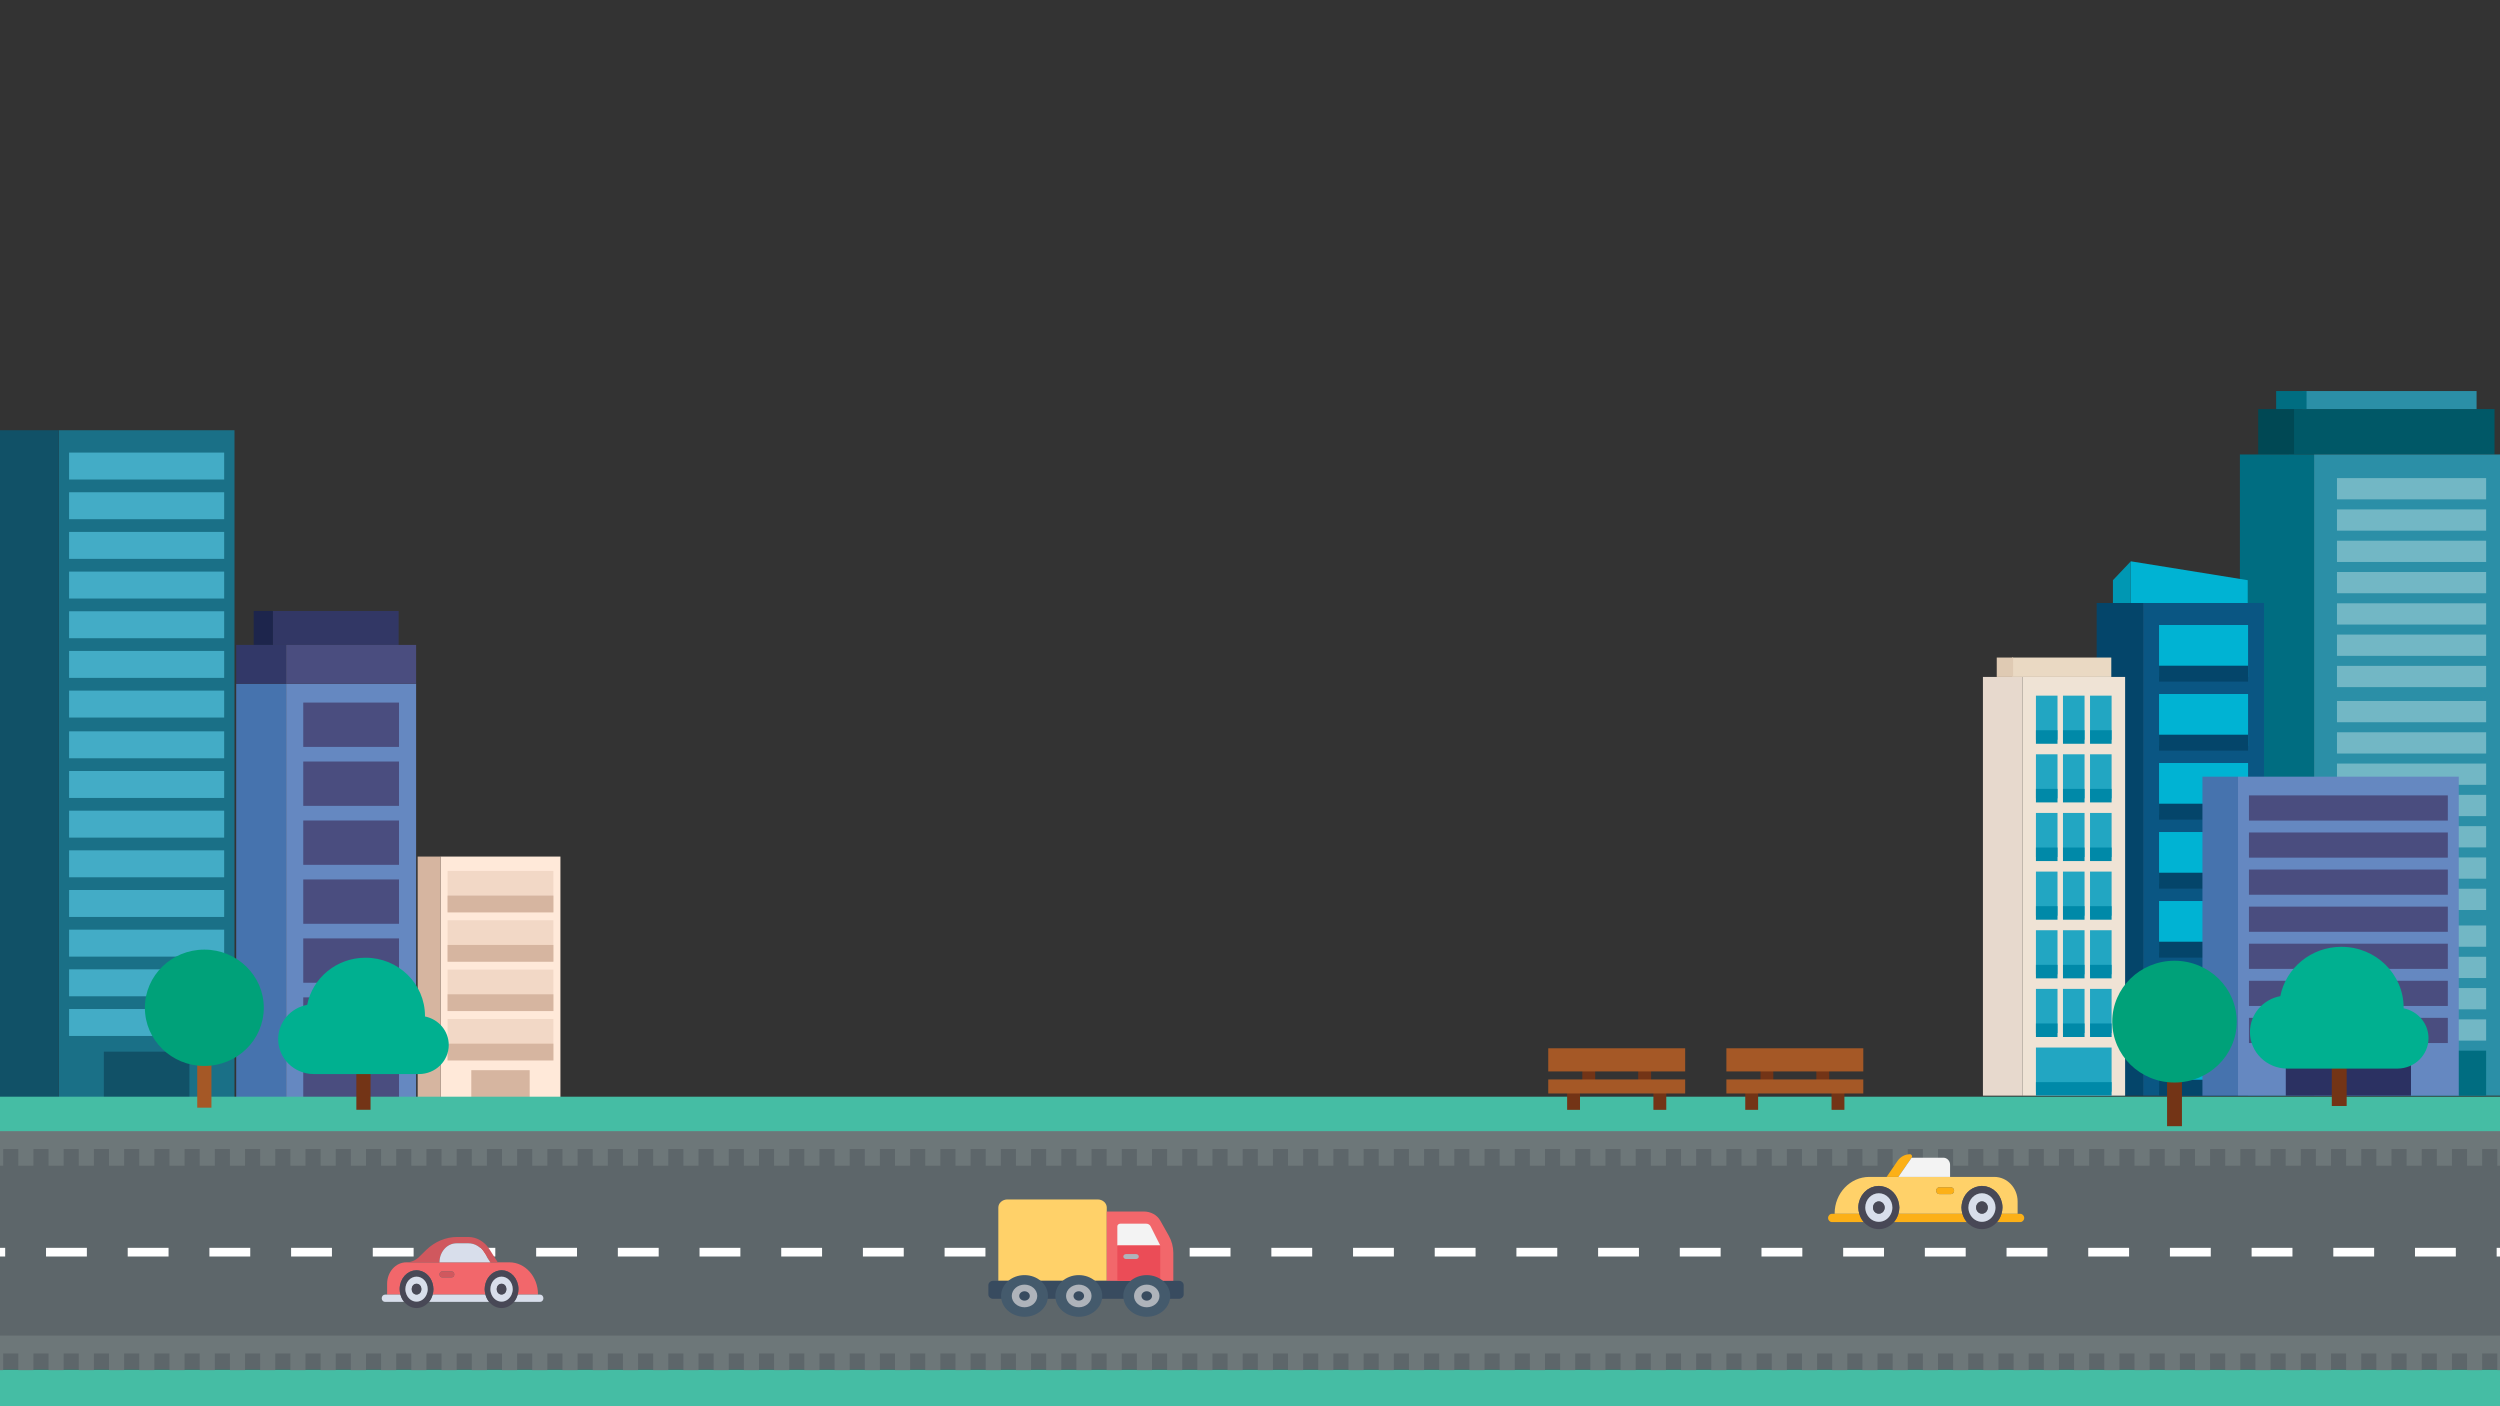 <?xml version="1.0" encoding="utf-8"?>
<!-- Generator: Adobe Illustrator 16.0.0, SVG Export Plug-In . SVG Version: 6.00 Build 0)  -->
<!DOCTYPE svg PUBLIC "-//W3C//DTD SVG 1.1//EN" "http://www.w3.org/Graphics/SVG/1.1/DTD/svg11.dtd">
<svg version="1.1" xmlns="http://www.w3.org/2000/svg" xmlns:xlink="http://www.w3.org/1999/xlink" x="0px" y="0px" width="1152px"
	 height="648px" viewBox="0 0 1152 648" enable-background="new 0 0 1152 648" xml:space="preserve">
<rect x="0" y="0" width="1152" height="648" fill="#333333" stroke="none"/>
<g id="Layer_2">
</g>
<g id="Layer_1">
	<g>
		<defs>
			<rect id="SVGID_1_" y="144.1" width="1152" height="505.976"/>
		</defs>
		<clipPath id="SVGID_2_">
			<use xlink:href="#SVGID_1_"  overflow="visible"/>
		</clipPath>
		<g clip-path="url(#SVGID_2_)">
			<defs>
				<rect id="SVGID_3_" x="-2.942" y="41" width="1154.942" height="609.076"/>
			</defs>
			<clipPath id="SVGID_4_">
				<use xlink:href="#SVGID_3_"  overflow="visible"/>
			</clipPath>
			<g id="city" clip-path="url(#SVGID_4_)">
				<g>
					<rect x="1054.838" y="188.498" fill="#005867" width="94.636" height="20.927"/>
					<rect x="1040.58" y="188.498" fill="#004854" width="16.524" height="20.927"/>
					<rect x="1060.936" y="180.193" fill="#2B8FA7" width="80.275" height="8.304"/>
					<rect x="1048.843" y="180.193" fill="#006D81" width="14.017" height="8.304"/>
					<rect x="1032.152" y="209.425" fill="#006D81" width="34.184" height="295.452"/>
					<rect x="1066.336" y="209.425" fill="#2B8FA7" width="88.903" height="295.452"/>
					<rect x="1076.881" y="220.315" fill="#72B7C5" width="68.73" height="9.794"/>
					<rect x="1076.881" y="234.735" fill="#72B7C5" width="68.73" height="9.794"/>
					<rect x="1076.881" y="249.154" fill="#72B7C5" width="68.73" height="9.795"/>
					<rect x="1076.881" y="263.575" fill="#72B7C5" width="68.73" height="9.793"/>
					<rect x="1076.881" y="277.994" fill="#72B7C5" width="68.73" height="9.794"/>
					<rect x="1076.881" y="292.414" fill="#72B7C5" width="68.73" height="9.795"/>
					<rect x="1076.881" y="306.833" fill="#72B7C5" width="68.73" height="9.795"/>
					<rect x="1076.881" y="323.012" fill="#72B7C5" width="68.73" height="9.793"/>
					<rect x="1076.881" y="337.431" fill="#72B7C5" width="68.73" height="9.795"/>
					<rect x="1076.881" y="351.852" fill="#72B7C5" width="68.73" height="9.794"/>
					<rect x="1076.881" y="366.271" fill="#72B7C5" width="68.73" height="9.795"/>
					<rect x="1076.881" y="380.689" fill="#72B7C5" width="68.73" height="9.797"/>
					<rect x="1076.881" y="395.11" fill="#72B7C5" width="68.73" height="9.795"/>
					<rect x="1076.881" y="409.531" fill="#72B7C5" width="68.73" height="9.794"/>
					<rect x="1076.881" y="426.461" fill="#72B7C5" width="68.73" height="9.798"/>
					<rect x="1076.881" y="440.884" fill="#72B7C5" width="68.73" height="9.793"/>
					<rect x="1076.881" y="455.303" fill="#72B7C5" width="68.73" height="9.795"/>
					<rect x="1076.881" y="469.724" fill="#72B7C5" width="68.73" height="9.792"/>
					<rect x="1076.881" y="484.144" fill="#006D81" width="68.73" height="20.733"/>
				</g>
				<g>
					<rect x="966.15" y="277.856" fill="#04456A" width="21.408" height="227.021"/>
					<rect x="987.559" y="277.856" fill="#0A5683" width="55.676" height="227.021"/>
					<g>
						<rect x="994.883" y="288.002" fill="#00B3D3" width="41.028" height="23.916"/>
						<rect x="994.883" y="306.754" fill="#04456A" width="41.028" height="7.339"/>
					</g>
					<g>
						<g>
							<rect x="994.883" y="478.787" fill="#00B3D3" width="41.028" height="23.917"/>
							<rect x="994.883" y="497.539" fill="#04456A" width="41.028" height="7.338"/>
						</g>
					</g>
					<g>
						<polygon fill="#00B3D3" points="1035.747,267.349 981.888,258.65 981.888,277.856 1035.747,277.856 						"/>
						<polygon fill="#0097B3" points="981.888,258.65 973.64,267.349 973.64,277.856 981.888,277.856 						"/>
					</g>
					<g>
						<rect x="994.883" y="319.8" fill="#00B3D3" width="41.028" height="23.914"/>
						<rect x="994.883" y="338.553" fill="#04456A" width="41.028" height="7.338"/>
					</g>
					<g>
						<rect x="994.883" y="351.597" fill="#00B3D3" width="41.028" height="23.916"/>
						<rect x="994.883" y="370.349" fill="#04456A" width="41.028" height="7.339"/>
					</g>
					<g>
						<rect x="994.883" y="383.394" fill="#00B3D3" width="41.028" height="23.918"/>
						<rect x="994.883" y="402.147" fill="#04456A" width="41.028" height="7.338"/>
					</g>
					<g>
						<rect x="994.883" y="415.191" fill="#00B3D3" width="41.028" height="23.916"/>
						<rect x="994.883" y="433.943" fill="#04456A" width="41.028" height="7.339"/>
					</g>
					<g>
						<rect x="994.883" y="446.989" fill="#00B3D3" width="41.028" height="23.916"/>
						<rect x="994.883" y="465.741" fill="#04456A" width="41.028" height="7.337"/>
					</g>
				</g>
				<g>
					<g>
						<rect x="913.734" y="311.931" fill="#E7D9CD" width="18.196" height="192.946"/>
						<rect x="931.931" y="311.931" fill="#EFE3D5" width="47.322" height="192.946"/>
						<g>
							<g>
								<rect x="938.156" y="320.554" fill="#22A6C2" width="9.942" height="20.325"/>
								<rect x="938.156" y="336.49" fill="#0089A8" width="9.942" height="6.237"/>
							</g>
							<g>
								<rect x="950.618" y="320.554" fill="#22A6C2" width="9.944" height="20.325"/>
								<rect x="950.618" y="336.49" fill="#0089A8" width="9.944" height="6.237"/>
							</g>
							<g>
								<rect x="963.085" y="320.554" fill="#22A6C2" width="9.941" height="20.325"/>
								<rect x="963.085" y="336.49" fill="#0089A8" width="9.941" height="6.237"/>
							</g>
						</g>
						<g>
							<g>
								<rect x="938.156" y="347.578" fill="#22A6C2" width="9.942" height="20.325"/>
								<rect x="938.156" y="363.517" fill="#0089A8" width="9.942" height="6.236"/>
							</g>
							<g>
								<rect x="950.618" y="347.578" fill="#22A6C2" width="9.944" height="20.325"/>
								<rect x="950.618" y="363.517" fill="#0089A8" width="9.944" height="6.236"/>
							</g>
							<g>
								<rect x="963.085" y="347.578" fill="#22A6C2" width="9.941" height="20.325"/>
								<rect x="963.085" y="363.517" fill="#0089A8" width="9.941" height="6.236"/>
							</g>
						</g>
						<g>
							<g>
								<rect x="938.156" y="374.604" fill="#22A6C2" width="9.942" height="20.326"/>
								<rect x="938.156" y="390.541" fill="#0089A8" width="9.942" height="6.235"/>
							</g>
							<g>
								<rect x="950.618" y="374.604" fill="#22A6C2" width="9.944" height="20.326"/>
								<rect x="950.618" y="390.541" fill="#0089A8" width="9.944" height="6.235"/>
							</g>
							<g>
								<rect x="963.085" y="374.604" fill="#22A6C2" width="9.941" height="20.326"/>
								<rect x="963.085" y="390.541" fill="#0089A8" width="9.941" height="6.235"/>
							</g>
						</g>
						<g>
							<g>
								<rect x="938.156" y="401.628" fill="#22A6C2" width="9.942" height="20.328"/>
								<rect x="938.156" y="417.566" fill="#0089A8" width="9.942" height="6.237"/>
							</g>
							<g>
								<rect x="950.618" y="401.628" fill="#22A6C2" width="9.944" height="20.328"/>
								<rect x="950.618" y="417.566" fill="#0089A8" width="9.944" height="6.237"/>
							</g>
							<g>
								<rect x="963.085" y="401.628" fill="#22A6C2" width="9.941" height="20.328"/>
								<rect x="963.085" y="417.566" fill="#0089A8" width="9.941" height="6.237"/>
							</g>
						</g>
						<g>
							<g>
								<rect x="938.156" y="428.653" fill="#22A6C2" width="9.942" height="20.326"/>
								<rect x="938.156" y="444.591" fill="#0089A8" width="9.942" height="6.236"/>
							</g>
							<g>
								<rect x="950.618" y="428.653" fill="#22A6C2" width="9.944" height="20.326"/>
								<rect x="950.618" y="444.591" fill="#0089A8" width="9.944" height="6.236"/>
							</g>
							<g>
								<rect x="963.085" y="428.653" fill="#22A6C2" width="9.941" height="20.326"/>
								<rect x="963.085" y="444.591" fill="#0089A8" width="9.941" height="6.236"/>
							</g>
						</g>
						<g>
							<g>
								<rect x="938.156" y="455.678" fill="#22A6C2" width="9.942" height="20.327"/>
								<rect x="938.156" y="471.615" fill="#0089A8" width="9.942" height="6.237"/>
							</g>
							<g>
								<rect x="950.618" y="455.678" fill="#22A6C2" width="9.944" height="20.327"/>
								<rect x="950.618" y="471.615" fill="#0089A8" width="9.944" height="6.237"/>
							</g>
							<g>
								<rect x="963.085" y="455.678" fill="#22A6C2" width="9.941" height="20.327"/>
								<rect x="963.085" y="471.615" fill="#0089A8" width="9.941" height="6.237"/>
							</g>
						</g>
						<g>
							<g>
								<rect x="938.156" y="482.702" fill="#22A6C2" width="34.87" height="20.328"/>
								<rect x="938.156" y="498.641" fill="#0089A8" width="34.87" height="6.236"/>
							</g>
						</g>
					</g>
					<g>
						<rect x="927.111" y="302.998" fill="#EAD9C3" width="45.773" height="8.933"/>
						<rect x="920.1" y="302.998" fill="#DFCAB3" width="7.539" height="8.933"/>
					</g>
				</g>
				<g>
					<rect x="1031.273" y="357.887" fill="#6588C1" width="101.729" height="146.99"/>
					<rect x="1014.887" y="357.887" fill="#4673AE" width="16.387" height="146.99"/>
					<g>
						<rect x="1036.316" y="366.521" fill="#4A4D7F" width="91.641" height="11.605"/>
						<rect x="1036.316" y="383.606" fill="#4A4D7F" width="91.641" height="11.603"/>
						<rect x="1036.316" y="400.69" fill="#4A4D7F" width="91.641" height="11.604"/>
						<rect x="1036.316" y="417.775" fill="#4A4D7F" width="91.641" height="11.604"/>
						<rect x="1036.316" y="434.858" fill="#4A4D7F" width="91.641" height="11.605"/>
						<rect x="1036.316" y="451.943" fill="#4A4D7F" width="91.641" height="11.604"/>
						<rect x="1036.316" y="469.027" fill="#4A4D7F" width="91.641" height="11.606"/>
					</g>
					<rect x="1053.292" y="486.52" fill="#2B3162" width="57.69" height="18.357"/>
				</g>
			</g>
			<g clip-path="url(#SVGID_4_)">
				<rect x="27.08" y="198.253" fill="#1A7087" width="80.975" height="308.935"/>
				<rect y="198.253" fill="#115167" width="27.08" height="308.935"/>
				<g>
					<rect x="31.836" y="336.999" fill="#43ACC6" width="71.46" height="12.415"/>
					<rect x="31.836" y="355.278" fill="#43ACC6" width="71.46" height="12.416"/>
					<rect x="31.836" y="373.557" fill="#43ACC6" width="71.46" height="12.417"/>
					<rect x="31.836" y="391.835" fill="#43ACC6" width="71.46" height="12.418"/>
					<rect x="31.836" y="410.114" fill="#43ACC6" width="71.46" height="12.416"/>
					<rect x="31.836" y="428.393" fill="#43ACC6" width="71.46" height="12.416"/>
					<rect x="31.836" y="446.671" fill="#43ACC6" width="71.46" height="12.417"/>
					<rect x="31.836" y="464.95" fill="#43ACC6" width="71.46" height="12.417"/>
				</g>
				<g>
					<rect x="31.836" y="208.553" fill="#43ACC6" width="71.46" height="12.417"/>
					<rect x="31.836" y="226.833" fill="#43ACC6" width="71.46" height="12.415"/>
					<rect x="31.836" y="245.111" fill="#43ACC6" width="71.46" height="12.417"/>
					<rect x="31.836" y="263.39" fill="#43ACC6" width="71.46" height="12.417"/>
					<rect x="31.836" y="281.669" fill="#43ACC6" width="71.46" height="12.416"/>
					<rect x="31.836" y="299.948" fill="#43ACC6" width="71.46" height="12.417"/>
					<rect x="31.836" y="318.227" fill="#43ACC6" width="71.46" height="12.417"/>
				</g>
				<rect x="47.844" y="484.607" fill="#115167" width="39.448" height="22.581"/>
			</g>
			<g clip-path="url(#SVGID_4_)">
				<rect x="203.002" y="394.707" fill="#FFE9D9" width="55.242" height="112.481"/>
				<rect x="192.46" y="394.707" fill="#D6B5A0" width="10.542" height="112.481"/>
				<rect x="206.248" y="401.314" fill="#F2D8C6" width="48.751" height="19.096"/>
				<rect x="206.248" y="424.058" fill="#F2D8C6" width="48.751" height="19.094"/>
				<rect x="206.248" y="446.8" fill="#F2D8C6" width="48.751" height="19.094"/>
				<rect x="206.248" y="469.54" fill="#F2D8C6" width="48.751" height="19.097"/>
				<g>
					<rect x="206.248" y="412.686" fill="#D6B5A0" width="48.751" height="7.725"/>
					<rect x="206.248" y="435.429" fill="#D6B5A0" width="48.751" height="7.723"/>
					<rect x="206.248" y="458.17" fill="#D6B5A0" width="48.751" height="7.724"/>
					<rect x="206.248" y="480.913" fill="#D6B5A0" width="48.751" height="7.724"/>
				</g>
				<rect x="217.168" y="493.141" fill="#D6B5A0" width="26.911" height="14.048"/>
			</g>
			<g clip-path="url(#SVGID_4_)">
				<rect x="108.84" y="315.076" fill="#4673AE" width="23.023" height="192.112"/>
				<rect x="131.863" y="315.076" fill="#6588C1" width="59.879" height="192.112"/>
				<g>
					<rect x="116.896" y="281.526" fill="#1D254C" width="8.872" height="15.663"/>
				</g>
				<rect x="139.74" y="323.746" fill="#4A4D7F" width="44.125" height="20.432"/>
				<rect x="139.74" y="486.755" fill="#4A4D7F" width="44.125" height="20.434"/>
				<rect x="125.767" y="281.526" fill="#323765" width="57.921" height="15.663"/>
				<g>
					<rect x="108.84" y="297.188" fill="#323868" width="23.023" height="17.888"/>
				</g>
				<rect x="131.863" y="297.188" fill="#4A4D7F" width="59.879" height="17.888"/>
				<rect x="139.74" y="350.912" fill="#4A4D7F" width="44.125" height="20.436"/>
				<rect x="139.74" y="378.079" fill="#4A4D7F" width="44.125" height="20.435"/>
				<rect x="139.74" y="405.251" fill="#4A4D7F" width="44.125" height="20.435"/>
				<rect x="139.74" y="432.419" fill="#4A4D7F" width="44.125" height="20.434"/>
				<rect x="139.74" y="459.587" fill="#4A4D7F" width="44.125" height="20.435"/>
			</g>
			<g clip-path="url(#SVGID_4_)">
				<defs>
					<rect id="SVGID_5_" x="-2.942" y="414.134" width="1158.734" height="276.752"/>
				</defs>
				<clipPath id="SVGID_6_">
					<use xlink:href="#SVGID_5_"  overflow="visible"/>
				</clipPath>
				<rect x="-1.568" y="505.358" clip-path="url(#SVGID_6_)" fill="#45BDA4" width="1167.076" height="29.428"/>
				<rect x="-1.568" y="631.056" clip-path="url(#SVGID_6_)" fill="#45BDA4" width="1167.076" height="133.356"/>
				<rect x="-1.568" y="525.238" clip-path="url(#SVGID_6_)" fill="#5D666A" width="1167.076" height="105.817"/>
				<g clip-path="url(#SVGID_6_)">
					<g>
						<line fill="none" stroke="#FFFFFF" stroke-width="4" stroke-miterlimit="10" x1="-7.113" y1="577" x2="2.387" y2="577"/>
						
							<line fill="none" stroke="#FFFFFF" stroke-width="4" stroke-miterlimit="10" stroke-dasharray="18.821,18.821" x1="21.208" y1="577" x2="1141.053" y2="577"/>
						<line fill="none" stroke="#FFFFFF" stroke-width="4" stroke-miterlimit="10" x1="1150.463" y1="577" x2="1159.963" y2="577"/>
					</g>
				</g>
				<g id="road" clip-path="url(#SVGID_6_)">
					<g>
						<polygon fill="#6D7779" points="-2,615.439 -2,623.122 -2,623.677 -2,631.362 1.469,631.362 1.469,623.677 8.434,623.677 
							8.434,631.362 15.4,631.362 15.4,623.677 22.366,623.677 22.366,631.362 29.33,631.362 29.33,623.677 36.296,623.677 
							36.296,631.362 43.262,631.362 43.262,623.677 50.227,623.677 50.227,631.362 57.194,631.362 57.194,623.677 64.158,623.677 
							64.158,631.362 71.122,631.362 71.122,623.677 78.088,623.677 78.088,631.362 85.054,631.362 85.054,623.677 92.019,623.677 
							92.019,631.362 98.985,631.362 98.985,623.677 105.95,623.677 105.95,631.362 112.915,631.362 112.915,623.677 
							119.879,623.677 119.879,631.362 126.846,631.362 126.846,623.677 133.812,623.677 133.812,631.362 140.777,631.362 
							140.777,623.677 147.741,623.677 147.741,631.362 154.707,631.362 154.707,623.677 161.671,623.677 161.671,631.362 
							168.638,631.362 168.638,623.677 175.603,623.677 175.603,631.362 182.568,631.362 182.568,623.677 189.532,623.677 
							189.532,631.362 196.499,631.362 196.499,623.677 203.464,623.677 203.464,631.362 210.43,631.362 210.43,623.677 
							217.395,623.677 217.395,631.362 224.361,631.362 224.361,623.677 231.325,623.677 231.325,631.362 238.292,631.362 
							238.292,623.677 245.255,623.677 245.255,631.362 252.222,631.362 252.222,623.677 259.187,623.677 259.187,631.362 
							266.153,631.362 266.153,623.677 273.117,623.677 273.117,631.362 280.083,631.362 280.083,623.677 287.048,623.677 
							287.048,631.362 294.014,631.362 294.014,623.677 300.98,623.677 300.98,631.362 307.945,631.362 307.945,623.677 
							314.909,623.677 314.909,631.362 321.875,631.362 321.875,623.677 328.841,623.677 328.841,631.362 335.806,631.362 
							335.806,623.677 342.772,623.677 342.772,631.362 349.736,631.362 349.736,623.677 356.701,623.677 356.701,631.362 
							363.666,631.362 363.666,623.677 370.633,623.677 370.633,631.362 377.598,631.362 377.598,623.677 384.563,623.677 
							384.563,631.362 391.527,631.362 391.527,623.677 398.494,623.677 398.494,631.362 405.458,631.362 405.458,623.677 
							412.424,623.677 412.424,631.362 419.39,631.362 419.39,623.677 426.356,623.677 426.356,631.362 433.319,631.362 
							433.319,623.677 440.286,623.677 440.286,631.362 447.25,631.362 447.25,623.677 454.217,623.677 454.217,631.362 
							461.181,631.362 461.181,623.677 468.148,623.677 468.148,631.362 475.111,631.362 475.111,623.677 482.078,623.677 
							482.078,631.362 489.043,631.362 489.043,623.677 496.008,623.677 496.008,631.362 502.975,631.362 502.975,623.677 
							509.939,623.677 509.939,631.362 516.904,631.362 516.904,623.677 523.87,623.677 523.87,631.362 530.836,631.362 
							530.836,623.677 537.8,623.677 537.8,631.362 544.766,631.362 544.766,623.677 551.732,623.677 551.732,631.362 
							558.696,631.362 558.696,623.677 565.661,623.677 565.661,631.362 572.627,631.362 572.627,623.677 579.592,623.677 
							579.592,631.362 586.557,631.362 586.557,623.677 593.521,623.677 593.521,631.362 600.489,631.362 600.489,623.677 
							607.454,623.677 607.454,631.362 614.417,631.362 614.417,623.677 621.384,623.677 621.384,631.362 628.351,631.362 
							628.351,623.677 635.315,623.677 635.315,631.362 642.28,631.362 642.28,623.677 649.247,623.677 649.247,631.362 
							656.211,631.362 656.211,623.677 663.176,623.677 663.176,631.362 670.142,631.362 670.142,623.677 677.107,623.677 
							677.107,631.362 684.073,631.362 684.073,623.677 691.038,623.677 691.038,631.362 698.003,631.362 698.003,623.677 
							704.97,623.677 704.97,631.362 711.934,631.362 711.934,623.677 718.898,623.677 718.898,631.362 725.866,631.362 
							725.866,623.677 732.832,623.677 732.832,631.362 739.794,631.362 739.794,623.677 746.759,623.677 746.759,631.362 
							753.728,631.362 753.728,623.677 760.691,623.677 760.691,631.362 767.658,631.362 767.658,623.677 774.624,623.677 
							774.624,631.362 781.587,631.362 781.587,623.677 788.553,623.677 788.553,631.362 795.518,631.362 795.518,623.677 
							802.484,623.677 802.484,631.362 809.45,631.362 809.45,623.677 816.414,623.677 816.414,631.362 823.379,631.362 
							823.379,623.677 830.344,623.677 830.344,631.362 837.312,631.362 837.312,623.677 844.273,623.677 844.273,631.362 
							851.243,631.362 851.243,623.677 858.205,623.677 858.205,631.362 865.172,631.362 865.172,623.677 872.138,623.677 
							872.138,631.362 879.1,631.362 879.1,623.677 886.069,623.677 886.069,631.362 893.034,631.362 893.034,623.677 900,623.677 
							900,631.362 906.963,631.362 906.963,623.677 913.93,623.677 913.93,631.362 920.895,631.362 920.895,623.677 927.86,623.677 
							927.86,631.362 934.826,631.362 934.826,623.677 941.79,623.677 941.79,631.362 948.752,631.362 948.752,623.677 
							955.722,623.677 955.722,631.362 962.684,631.362 962.684,623.677 969.653,623.677 969.653,631.362 976.618,631.362 
							976.618,623.677 983.582,623.677 983.582,631.362 990.549,631.362 990.549,623.677 997.511,623.677 997.511,631.362 
							1004.479,631.362 1004.479,623.677 1011.444,623.677 1011.444,631.362 1018.408,631.362 1018.408,623.677 1025.373,623.677 
							1025.373,631.362 1032.341,631.362 1032.341,623.677 1039.307,623.677 1039.307,631.362 1046.27,631.362 1046.27,623.677 
							1053.236,623.677 1053.236,631.362 1060.201,631.362 1060.201,623.677 1067.165,623.677 1067.165,631.362 1074.132,631.362 
							1074.132,623.677 1081.096,623.677 1081.096,631.362 1088.065,631.362 1088.065,623.677 1095.027,623.677 1095.027,631.362 
							1101.994,631.362 1101.994,623.677 1108.96,623.677 1108.96,631.362 1115.924,631.362 1115.924,623.677 1122.889,623.677 
							1122.889,631.362 1129.855,631.362 1129.855,623.677 1136.819,623.677 1136.819,631.362 1143.783,631.362 1143.783,623.677 
							1150.749,623.677 1150.749,631.362 1154.218,631.362 1154.218,623.677 1154.218,623.122 1154.218,615.439 						"/>
						<g>
							<polygon fill="#6D7779" points="-2,521.238 -2,528.922 -2,529.476 -2,537.16 1.469,537.16 1.469,529.476 8.434,529.476 
								8.434,537.16 15.4,537.16 15.4,529.476 22.366,529.476 22.366,537.16 29.33,537.16 29.33,529.476 36.296,529.476 
								36.296,537.16 43.262,537.16 43.262,529.476 50.227,529.476 50.227,537.16 57.194,537.16 57.194,529.476 64.158,529.476 
								64.158,537.16 71.122,537.16 71.122,529.476 78.088,529.476 78.088,537.16 85.054,537.16 85.054,529.476 92.019,529.476 
								92.019,537.16 98.985,537.16 98.985,529.476 105.95,529.476 105.95,537.16 112.915,537.16 112.915,529.476 119.879,529.476 
								119.879,537.16 126.846,537.16 126.846,529.476 133.812,529.476 133.812,537.16 140.777,537.16 140.777,529.476 
								147.741,529.476 147.741,537.16 154.707,537.16 154.707,529.476 161.671,529.476 161.671,537.16 168.638,537.16 
								168.638,529.476 175.603,529.476 175.603,537.16 182.568,537.16 182.568,529.476 189.532,529.476 189.532,537.16 
								196.499,537.16 196.499,529.476 203.464,529.476 203.464,537.16 210.43,537.16 210.43,529.476 217.395,529.476 
								217.395,537.16 224.361,537.16 224.361,529.476 231.325,529.476 231.325,537.16 238.292,537.16 238.292,529.476 
								245.255,529.476 245.255,537.16 252.222,537.16 252.222,529.476 259.187,529.476 259.187,537.16 266.153,537.16 
								266.153,529.476 273.117,529.476 273.117,537.16 280.083,537.16 280.083,529.476 287.048,529.476 287.048,537.16 
								294.014,537.16 294.014,529.476 300.98,529.476 300.98,537.16 307.945,537.16 307.945,529.476 314.909,529.476 
								314.909,537.16 321.875,537.16 321.875,529.476 328.841,529.476 328.841,537.16 335.806,537.16 335.806,529.476 
								342.772,529.476 342.772,537.16 349.736,537.16 349.736,529.476 356.701,529.476 356.701,537.16 363.666,537.16 
								363.666,529.476 370.633,529.476 370.633,537.16 377.598,537.16 377.598,529.476 384.563,529.476 384.563,537.16 
								391.527,537.16 391.527,529.476 398.494,529.476 398.494,537.16 405.458,537.16 405.458,529.476 412.424,529.476 
								412.424,537.16 419.39,537.16 419.39,529.476 426.356,529.476 426.356,537.16 433.319,537.16 433.319,529.476 
								440.286,529.476 440.286,537.16 447.25,537.16 447.25,529.476 454.218,529.476 454.218,537.16 461.181,537.16 
								461.181,529.476 468.147,529.476 468.147,537.16 475.111,537.16 475.111,529.476 482.079,529.476 482.079,537.16 
								489.043,537.16 489.043,529.476 496.008,529.476 496.008,537.16 502.975,537.16 502.975,529.476 509.939,529.476 
								509.939,537.16 516.904,537.16 516.904,529.476 523.87,529.476 523.87,537.16 530.836,537.16 530.836,529.476 537.8,529.476 
								537.8,537.16 544.767,537.16 544.767,529.476 551.733,529.476 551.733,537.16 558.697,537.16 558.697,529.476 
								565.661,529.476 565.661,537.16 572.627,537.16 572.627,529.476 579.592,529.476 579.592,537.16 586.557,537.16 
								586.557,529.476 593.521,529.476 593.521,537.16 600.489,537.16 600.489,529.476 607.454,529.476 607.454,537.16 
								614.417,537.16 614.417,529.476 621.384,529.476 621.384,537.16 628.351,537.16 628.351,529.476 635.315,529.476 
								635.315,537.16 642.28,537.16 642.28,529.476 649.247,529.476 649.247,537.16 656.211,537.16 656.211,529.476 
								663.176,529.476 663.176,537.16 670.142,537.16 670.142,529.476 677.107,529.476 677.107,537.16 684.073,537.16 
								684.073,529.476 691.038,529.476 691.038,537.16 698.003,537.16 698.003,529.476 704.97,529.476 704.97,537.16 
								711.934,537.16 711.934,529.476 718.898,529.476 718.898,537.16 725.866,537.16 725.866,529.476 732.832,529.476 
								732.832,537.16 739.794,537.16 739.794,529.476 746.759,529.476 746.759,537.16 753.728,537.16 753.728,529.476 
								760.691,529.476 760.691,537.16 767.658,537.16 767.658,529.476 774.624,529.476 774.624,537.16 781.587,537.16 
								781.587,529.476 788.553,529.476 788.553,537.16 795.518,537.16 795.518,529.476 802.484,529.476 802.484,537.16 
								809.45,537.16 809.45,529.476 816.414,529.476 816.414,537.16 823.379,537.16 823.379,529.476 830.344,529.476 
								830.344,537.16 837.312,537.16 837.312,529.476 844.273,529.476 844.273,537.16 851.243,537.16 851.243,529.476 
								858.205,529.476 858.205,537.16 865.172,537.16 865.172,529.476 872.138,529.476 872.138,537.16 879.1,537.16 879.1,529.476 
								886.069,529.476 886.069,537.16 893.034,537.16 893.034,529.476 900,529.476 900,537.16 906.963,537.16 906.963,529.476 
								913.93,529.476 913.93,537.16 920.895,537.16 920.895,529.476 927.86,529.476 927.86,537.16 934.826,537.16 934.826,529.476 
								941.79,529.476 941.79,537.16 948.752,537.16 948.752,529.476 955.722,529.476 955.722,537.16 962.684,537.16 
								962.684,529.476 969.653,529.476 969.653,537.16 976.618,537.16 976.618,529.476 983.582,529.476 983.582,537.16 
								990.549,537.16 990.549,529.476 997.511,529.476 997.511,537.16 1004.479,537.16 1004.479,529.476 1011.444,529.476 
								1011.444,537.16 1018.408,537.16 1018.408,529.476 1025.373,529.476 1025.373,537.16 1032.341,537.16 1032.341,529.476 
								1039.307,529.476 1039.307,537.16 1046.27,537.16 1046.27,529.476 1053.236,529.476 1053.236,537.16 1060.201,537.16 
								1060.201,529.476 1067.165,529.476 1067.165,537.16 1074.132,537.16 1074.132,529.476 1081.096,529.476 1081.096,537.16 
								1088.065,537.16 1088.065,529.476 1095.027,529.476 1095.027,537.16 1101.994,537.16 1101.994,529.476 1108.96,529.476 
								1108.96,537.16 1115.924,537.16 1115.924,529.476 1122.889,529.476 1122.889,537.16 1129.855,537.16 1129.855,529.476 
								1136.819,529.476 1136.819,537.16 1143.783,537.16 1143.783,529.476 1150.749,529.476 1150.749,537.16 1154.218,537.16 
								1154.218,529.476 1154.218,528.922 1154.218,521.238 							"/>
						</g>
					</g>
				</g>
				<g clip-path="url(#SVGID_6_)">
					<g>
						<rect x="90.885" y="466.622" fill="#A55826" width="6.545" height="43.793"/>
						<ellipse fill="#00A179" cx="94.158" cy="464.387" rx="27.397" ry="26.805"/>
					</g>
					<g>
						<rect x="164.21" y="486.635" fill="#733416" width="6.546" height="24.75"/>
						<path fill="#00B090" d="M195.818,468.391c0.002-0.089,0.014-0.176,0.014-0.269c0-14.804-12.266-26.807-27.396-26.807
							c-13.351,0-24.458,9.35-26.89,21.716c-7.608,1.415-13.362,7.946-13.362,15.802c0,8.888,7.364,16.094,16.448,16.094
							c3.882,0,44.526,0,48.449,0c7.566,0,13.7-5.999,13.7-13.402C206.782,475.04,202.073,469.631,195.818,468.391z"/>
					</g>
				</g>
				<g clip-path="url(#SVGID_6_)">
					<g>
						<rect x="998.584" y="473.111" fill="#733416" width="6.852" height="45.839"/>
						<ellipse fill="#00A179" cx="1002.009" cy="470.771" rx="28.679" ry="28.059"/>
					</g>
					<g>
						<rect x="1074.49" y="483.728" fill="#733416" width="6.855" height="25.911"/>
						<path fill="#00B090" d="M1107.581,464.632c0-0.094,0.015-0.187,0.015-0.282c0-15.498-12.84-28.06-28.68-28.06
							c-13.977,0-25.604,9.786-28.146,22.731c-7.966,1.479-13.991,8.319-13.991,16.54c0,9.304,7.71,16.848,17.222,16.848
							c4.063,0,46.61,0,50.715,0c7.919,0,14.34-6.282,14.34-14.03C1119.056,471.592,1114.128,465.929,1107.581,464.632z"/>
					</g>
				</g>
				<g clip-path="url(#SVGID_6_)">
					<g>
						<rect x="722.135" y="500.12" fill="#733416" width="5.93" height="11.294"/>
						<rect x="761.892" y="500.12" fill="#733416" width="5.931" height="11.294"/>
					</g>
					<g>
						<rect x="729.138" y="486.282" fill="#733416" width="5.929" height="13.838"/>
						<rect x="754.892" y="486.282" fill="#733416" width="5.929" height="13.838"/>
					</g>
					<rect x="713.435" y="497.411" fill="#A55826" width="63.089" height="6.462"/>
					<rect x="713.435" y="483.052" fill="#A55826" width="63.089" height="10.663"/>
				</g>
				<g clip-path="url(#SVGID_6_)">
					<g>
						<rect x="804.215" y="500.12" fill="#733416" width="5.93" height="11.294"/>
						<rect x="843.975" y="500.12" fill="#733416" width="5.93" height="11.294"/>
					</g>
					<g>
						<rect x="811.221" y="486.282" fill="#733416" width="5.928" height="13.838"/>
						<rect x="836.973" y="486.282" fill="#733416" width="5.928" height="13.838"/>
					</g>
					<rect x="795.518" y="497.411" fill="#A55826" width="63.086" height="6.462"/>
					<rect x="795.518" y="483.052" fill="#A55826" width="63.086" height="10.663"/>
				</g>
				<g id="car3" clip-path="url(#SVGID_6_)">
					<path fill="none" d="M191.995,585.321c0.385,0.004,0.756,0.063,1.125,0.128c-0.354-0.074-0.711-0.125-1.076-0.133
						C192.027,585.316,192.013,585.324,191.995,585.321z"/>
					<path fill="none" d="M189.609,585.758c-0.222,0.08-0.453,0.131-0.666,0.231C189.156,585.889,189.388,585.838,189.609,585.758z"
						/>
					<path fill="none" d="M185.899,588.592c-0.134,0.187-0.287,0.355-0.408,0.554C185.612,588.947,185.766,588.778,185.899,588.592z
						"/>
					<path fill="none" d="M188.203,586.431c-0.197,0.122-0.406,0.219-0.591,0.359C187.797,586.649,188.006,586.553,188.203,586.431z
						"/>
					<path fill="none" d="M237.569,589.146c-0.122-0.201-0.276-0.372-0.413-0.56C237.293,588.772,237.448,588.944,237.569,589.146z"
						/>
					<path fill="none" d="M185.061,590.025c-0.095,0.206-0.213,0.393-0.294,0.604C184.847,590.418,184.965,590.231,185.061,590.025z
						"/>
					<path fill="none" d="M184.47,591.693c-0.049,0.195-0.125,0.378-0.161,0.578C184.345,592.071,184.421,591.889,184.47,591.693z"
						/>
					<path fill="none" d="M199.65,595.139c0.039-0.285,0.061-0.574,0.07-0.87C199.711,594.564,199.689,594.854,199.65,595.139z"/>
					<path fill="none" d="M223.339,594.269c0.011,0.296,0.032,0.585,0.071,0.87C223.372,594.854,223.35,594.564,223.339,594.269z"/>
					<path fill="none" d="M234.118,585.989c-0.215-0.101-0.448-0.153-0.671-0.233C233.67,585.836,233.904,585.889,234.118,585.989z"
						/>
					<path fill="none" d="M232.646,585.486c-0.234-0.05-0.48-0.052-0.722-0.078C232.165,585.435,232.413,585.437,232.646,585.486z"
						/>
					<path fill="none" d="M235.45,586.79c-0.188-0.143-0.4-0.241-0.598-0.364C235.05,586.549,235.262,586.647,235.45,586.79z"/>
					<path fill="none" d="M191.134,585.408c-0.24,0.026-0.487,0.028-0.719,0.078C190.647,585.437,190.895,585.435,191.134,585.408z"
						/>
					<path fill="none" d="M199.618,592.697c0.055,0.397,0.106,0.801,0.111,1.217C199.722,593.519,199.694,593.113,199.618,592.697z"
						/>
					<path fill="none" d="M223.456,595.472c0.063,0.372,0.142,0.737,0.239,1.094C223.598,596.209,223.519,595.844,223.456,595.472z"
						/>
					<path fill="none" d="M199.367,596.565c0.097-0.356,0.174-0.722,0.237-1.094C199.541,595.844,199.463,596.209,199.367,596.565z"
						/>
					<path fill="none" d="M186.451,587.852c0.155-0.173,0.34-0.31,0.508-0.469C186.79,587.542,186.606,587.679,186.451,587.852z"/>
					<path fill="none" d="M223.332,593.914c0.005-0.416,0.055-0.819,0.11-1.217C223.367,593.113,223.339,593.519,223.332,593.914z"
						/>
					<path fill="none" d="M238.752,592.271c-0.036-0.193-0.109-0.373-0.157-0.564C238.643,591.898,238.716,592.078,238.752,592.271z
						"/>
					<path fill="none" d="M229.941,585.447c0.37-0.063,0.741-0.122,1.125-0.126c-0.017,0.003-0.032-0.005-0.049-0.005
						C230.653,585.324,230.295,585.375,229.941,585.447z"/>
					<path fill="none" d="M236.1,587.382c0.169,0.158,0.354,0.297,0.512,0.47C236.454,587.678,236.27,587.54,236.1,587.382z"/>
					<path fill="none" d="M238.294,590.629c-0.082-0.211-0.197-0.396-0.291-0.6C238.097,590.232,238.212,590.418,238.294,590.629z"
						/>
					<path fill="#F2676B" d="M184.149,594.037c0-0.605,0.054-1.195,0.16-1.766c0.036-0.2,0.112-0.383,0.161-0.578
						c0.09-0.359,0.168-0.725,0.297-1.063c0.081-0.212,0.199-0.398,0.294-0.604c0.139-0.299,0.263-0.604,0.431-0.88
						c0.121-0.198,0.274-0.367,0.408-0.554c0.181-0.25,0.347-0.513,0.551-0.74c0.155-0.173,0.339-0.31,0.508-0.469
						c0.215-0.2,0.419-0.418,0.653-0.593c0.185-0.141,0.394-0.237,0.591-0.359c0.244-0.151,0.479-0.319,0.74-0.441
						c0.212-0.101,0.444-0.151,0.666-0.231c0.268-0.093,0.526-0.207,0.806-0.271c0.232-0.05,0.479-0.052,0.719-0.078
						c0.27-0.033,0.532-0.094,0.81-0.094c0.018,0,0.033,0.007,0.05,0.007c0.018,0.003,0.032-0.005,0.049-0.005
						c0.365,0.008,0.722,0.059,1.076,0.133c3.35,0.57,5.979,3.504,6.498,7.248c0.077,0.416,0.104,0.821,0.111,1.217
						c0,0.041,0.01,0.081,0.01,0.123c0,0.078-0.016,0.152-0.019,0.231c-0.009,0.296-0.031,0.585-0.07,0.87
						c-0.016,0.111-0.027,0.224-0.046,0.333c-0.063,0.372-0.141,0.737-0.237,1.094h24.328c-0.097-0.356-0.176-0.722-0.239-1.094
						c-0.018-0.109-0.031-0.222-0.045-0.333c-0.039-0.285-0.061-0.574-0.071-0.87c-0.001-0.079-0.018-0.153-0.018-0.231
						c0-0.042,0.011-0.082,0.011-0.123c0.007-0.396,0.035-0.801,0.11-1.217c0.52-3.744,3.149-6.678,6.499-7.25
						c0.354-0.072,0.712-0.123,1.076-0.131c0.017,0,0.032,0.008,0.049,0.005c0.018,0,0.033-0.007,0.051-0.007
						c0.276,0,0.54,0.061,0.808,0.094c0.241,0.026,0.488,0.028,0.722,0.078c0.277,0.064,0.536,0.176,0.8,0.27
						c0.223,0.08,0.457,0.133,0.671,0.233c0.258,0.12,0.49,0.287,0.734,0.437c0.198,0.123,0.41,0.222,0.598,0.364
						c0.232,0.175,0.435,0.392,0.65,0.592c0.17,0.158,0.354,0.296,0.512,0.47c0.201,0.225,0.366,0.486,0.545,0.734
						c0.137,0.188,0.292,0.358,0.413,0.56c0.169,0.275,0.295,0.588,0.434,0.884c0.094,0.203,0.209,0.389,0.291,0.6
						c0.13,0.344,0.211,0.714,0.301,1.078c0.048,0.191,0.121,0.371,0.157,0.564c0.104,0.57,0.16,1.16,0.16,1.766
						c0,0.884-0.153,1.723-0.373,2.528h9.366v-0.153c0-8.135-5.896-14.731-13.168-14.731h-5.361h-3.438h-23.424h-15.267
						c-4.893,0-8.859,4.438-8.859,9.91v4.975h6.133C184.302,595.76,184.149,594.921,184.149,594.037z M203.758,585.853h4.352
						c0.687,0,1.244,0.626,1.244,1.394s-0.558,1.392-1.244,1.392h-4.352c-0.688,0-1.244-0.624-1.244-1.392
						S203.071,585.853,203.758,585.853z"/>
					<path fill="#D0585E" d="M210.355,572.909h5.525c2.774,0,5.378,1.494,6.999,4.015l3.059,4.757h3.438l-3.886-6.087
						c-2.245-3.511-5.867-5.597-9.726-5.597h-5.062c-5.278,0-10.376,2.142-14.348,6.027l-3.273,3.206
						c-1.615,1.579-3.688,2.45-5.833,2.45h15.267C202.514,576.837,206.025,572.909,210.355,572.909z"/>
					<path fill="#D8DEEB" d="M248.906,596.565h-1.001h-9.366c-0.342,1.258-0.917,2.394-1.69,3.338h11.057h1.001
						c0.825,0,1.492-0.746,1.492-1.669C250.398,597.313,249.731,596.565,248.906,596.565z"/>
					<path fill="#D8DEEB" d="M199.367,596.565c-0.344,1.258-0.917,2.394-1.691,3.338h27.71c-0.774-0.944-1.349-2.08-1.691-3.338
						H199.367z"/>
					<path fill="#D8DEEB" d="M178.389,596.565h-1c-0.825,0-1.493,0.748-1.493,1.669c0,0.923,0.668,1.669,1.493,1.669h1h7.823
						c-0.774-0.944-1.348-2.08-1.69-3.338H178.389z"/>
					<path fill="#D8DEEB" d="M215.88,572.909h-5.525c-4.33,0-7.841,3.928-7.841,8.771h23.424l-3.059-4.757
						C221.258,574.403,218.654,572.909,215.88,572.909z"/>
					<path fill="#484856" d="M238.912,594.037c0-0.605-0.056-1.195-0.16-1.766c-0.036-0.193-0.109-0.373-0.157-0.564
						c-0.089-0.364-0.171-0.734-0.301-1.078c-0.082-0.211-0.197-0.396-0.291-0.6c-0.139-0.296-0.265-0.608-0.434-0.884
						c-0.122-0.201-0.276-0.373-0.413-0.56c-0.179-0.248-0.344-0.51-0.545-0.734c-0.158-0.173-0.343-0.312-0.512-0.47
						c-0.215-0.2-0.417-0.417-0.65-0.592c-0.188-0.143-0.4-0.241-0.598-0.364c-0.244-0.149-0.476-0.316-0.734-0.437
						c-0.214-0.101-0.448-0.153-0.671-0.233c-0.265-0.094-0.523-0.205-0.8-0.27c-0.234-0.05-0.481-0.052-0.722-0.078
						c-0.269-0.033-0.532-0.094-0.808-0.094c-0.018,0-0.033,0.007-0.051,0.007c-0.384,0.004-0.755,0.063-1.125,0.126
						c-3.349,0.572-5.979,3.506-6.499,7.25c-0.056,0.397-0.105,0.801-0.11,1.217c0,0.041-0.011,0.081-0.011,0.123
						c0,0.078,0.017,0.152,0.018,0.231c0.011,0.296,0.032,0.585,0.071,0.87c0.015,0.111,0.027,0.224,0.045,0.333
						c0.063,0.372,0.142,0.737,0.239,1.094c0.342,1.258,0.917,2.394,1.691,3.338c1.425,1.742,3.455,2.852,5.731,2.852
						c2.277,0,4.306-1.109,5.732-2.852c0.773-0.944,1.348-2.08,1.69-3.338C238.759,595.76,238.912,594.921,238.912,594.037z
						 M231.117,599.795c-2.027,0-3.765-1.324-4.603-3.229c-0.337-0.767-0.545-1.617-0.545-2.528c0-3.182,2.304-5.76,5.148-5.76
						s5.148,2.578,5.148,5.76c0,0.911-0.207,1.762-0.544,2.528C234.881,598.471,233.144,599.795,231.117,599.795z"/>
					<path fill="#D8DEEB" d="M231.117,588.277c-2.844,0-5.148,2.578-5.148,5.76c0,0.911,0.208,1.762,0.545,2.528
						c0.838,1.905,2.576,3.229,4.603,3.229c2.027,0,3.765-1.324,4.604-3.229c0.337-0.767,0.544-1.617,0.544-2.528
						C236.265,590.855,233.96,588.277,231.117,588.277z M231.117,591.557c1.224,0,2.215,1.111,2.215,2.48s-0.992,2.478-2.215,2.478
						c-1.224,0-2.215-1.108-2.215-2.478S229.893,591.557,231.117,591.557z"/>
					<ellipse fill="#484856" cx="231.117" cy="594.036" rx="2.215" ry="2.479"/>
					<path fill="#484856" d="M199.604,595.472c0.02-0.109,0.031-0.222,0.046-0.333c0.039-0.285,0.061-0.574,0.07-0.87
						c0.003-0.079,0.019-0.153,0.019-0.231c0-0.042-0.01-0.082-0.01-0.123c-0.005-0.416-0.056-0.819-0.111-1.217
						c-0.519-3.744-3.148-6.678-6.498-7.248c-0.369-0.064-0.74-0.124-1.125-0.128c-0.018,0-0.033-0.007-0.05-0.007
						c-0.278,0-0.541,0.061-0.81,0.094c-0.24,0.026-0.487,0.028-0.719,0.078c-0.28,0.064-0.539,0.179-0.806,0.271
						c-0.221,0.08-0.453,0.131-0.666,0.231c-0.261,0.122-0.497,0.29-0.74,0.441c-0.197,0.122-0.406,0.219-0.591,0.359
						c-0.234,0.175-0.438,0.393-0.653,0.593c-0.168,0.159-0.353,0.296-0.508,0.469c-0.204,0.228-0.371,0.49-0.551,0.74
						c-0.134,0.187-0.287,0.355-0.408,0.554c-0.168,0.275-0.292,0.581-0.431,0.88c-0.095,0.206-0.213,0.393-0.294,0.604
						c-0.128,0.339-0.207,0.704-0.297,1.063c-0.049,0.195-0.125,0.378-0.161,0.578c-0.106,0.57-0.16,1.16-0.16,1.766
						c0,0.884,0.153,1.723,0.373,2.528c0.343,1.258,0.917,2.394,1.69,3.338c1.427,1.742,3.456,2.852,5.732,2.852
						s4.305-1.109,5.731-2.852c0.774-0.944,1.348-2.08,1.691-3.338C199.463,596.209,199.541,595.844,199.604,595.472z
						 M191.944,599.795c-2.028,0-3.765-1.324-4.603-3.229c-0.339-0.767-0.546-1.617-0.546-2.528c0-3.182,2.305-5.76,5.149-5.76
						c2.843,0,5.148,2.578,5.148,5.76c0,0.911-0.207,1.762-0.545,2.528C195.708,598.471,193.972,599.795,191.944,599.795z"/>
					<path fill="#D8DEEB" d="M191.944,588.277c-2.844,0-5.149,2.578-5.149,5.76c0,0.911,0.207,1.762,0.546,2.528
						c0.838,1.905,2.575,3.229,4.603,3.229c2.027,0,3.764-1.324,4.603-3.229c0.338-0.767,0.545-1.617,0.545-2.528
						C197.092,590.855,194.787,588.277,191.944,588.277z M191.944,591.557c1.224,0,2.215,1.111,2.215,2.48s-0.992,2.478-2.215,2.478
						c-1.224,0-2.216-1.108-2.216-2.478S190.72,591.557,191.944,591.557z"/>
					<ellipse fill="#484856" cx="191.944" cy="594.036" rx="2.215" ry="2.479"/>
					<path fill="#D0585E" d="M203.758,588.638h4.352c0.687,0,1.244-0.624,1.244-1.392s-0.558-1.394-1.244-1.394h-4.352
						c-0.688,0-1.244,0.626-1.244,1.394S203.071,588.638,203.758,588.638z"/>
				</g>
				<g id="car2" clip-path="url(#SVGID_6_)">
					<path fill="none" d="M913.219,546.479c-0.463,0.004-0.916,0.072-1.365,0.145c0.431-0.086,0.865-0.145,1.309-0.15
						C913.182,546.473,913.201,546.479,913.219,546.479z"/>
					<path fill="none" d="M916.114,546.978c0.27,0.088,0.55,0.149,0.807,0.265C916.664,547.127,916.384,547.065,916.114,546.978z"/>
					<path fill="none" d="M920.613,550.216c0.164,0.212,0.35,0.404,0.496,0.633C920.963,550.62,920.777,550.428,920.613,550.216z"/>
					<path fill="none" d="M917.821,547.746c0.236,0.137,0.491,0.25,0.715,0.411C918.313,547.996,918.058,547.883,917.821,547.746z"
						/>
					<path fill="none" d="M857.938,550.849c0.149-0.231,0.337-0.425,0.502-0.643C858.274,550.424,858.087,550.617,857.938,550.849z"
						/>
					<path fill="none" d="M921.633,551.853c0.116,0.233,0.258,0.45,0.354,0.692C921.891,552.303,921.749,552.086,921.633,551.853z"
						/>
					<path fill="none" d="M922.35,553.758c0.059,0.225,0.148,0.434,0.192,0.661C922.498,554.191,922.408,553.982,922.35,553.758z"/>
					<path fill="none" d="M903.933,557.695c-0.044-0.325-0.074-0.657-0.081-0.995C903.858,557.038,903.889,557.37,903.933,557.695z"
						/>
					<path fill="none" d="M875.199,556.7c-0.013,0.338-0.039,0.67-0.085,0.995C875.16,557.37,875.187,557.038,875.199,556.7z"/>
					<path fill="none" d="M862.126,547.242c0.261-0.115,0.542-0.178,0.813-0.268C862.668,547.064,862.385,547.127,862.126,547.242z"
						/>
					<path fill="none" d="M863.909,546.669c0.282-0.059,0.585-0.06,0.874-0.092C864.494,546.609,864.191,546.61,863.909,546.669z"/>
					<path fill="none" d="M860.509,548.157c0.229-0.163,0.486-0.276,0.725-0.416C860.995,547.88,860.738,547.994,860.509,548.157z"
						/>
					<path fill="none" d="M914.265,546.577c0.291,0.032,0.591,0.033,0.871,0.092C914.855,546.61,914.556,546.609,914.265,546.577z"
						/>
					<path fill="none" d="M903.971,554.905c-0.064,0.455-0.126,0.917-0.132,1.391C903.847,555.844,903.878,555.383,903.971,554.905z
						"/>
					<path fill="none" d="M875.058,558.077c-0.079,0.424-0.172,0.842-0.287,1.249C874.886,558.919,874.979,558.501,875.058,558.077z
						"/>
					<path fill="none" d="M904.277,559.326c-0.117-0.407-0.211-0.825-0.287-1.249C904.066,558.501,904.16,558.919,904.277,559.326z"
						/>
					<path fill="none" d="M919.947,549.371c-0.189-0.199-0.412-0.357-0.618-0.535C919.535,549.014,919.758,549.172,919.947,549.371z
						"/>
					<path fill="none" d="M875.207,556.296c-0.006-0.474-0.065-0.936-0.135-1.391C875.166,555.383,875.201,555.844,875.207,556.296z
						"/>
					<path fill="none" d="M856.503,554.419c0.043-0.222,0.135-0.426,0.191-0.644C856.638,553.993,856.546,554.197,856.503,554.419z"
						/>
					<path fill="none" d="M867.191,546.623c-0.448-0.072-0.899-0.141-1.365-0.145c0.021,0,0.038-0.006,0.06-0.006
						C866.327,546.479,866.762,546.537,867.191,546.623z"/>
					<path fill="none" d="M859.721,548.832c-0.205,0.182-0.429,0.34-0.619,0.539C859.292,549.172,859.516,549.014,859.721,548.832z"
						/>
					<path fill="none" d="M857.062,552.542c0.095-0.239,0.236-0.452,0.352-0.683C857.298,552.09,857.156,552.303,857.062,552.542z"
						/>
					<path fill="#FFD169" d="M922.284,559.326h7.438v-5.685c0-6.254-4.81-11.324-10.744-11.324h-18.52h-28.412h-4.171h-6.504
						c-8.821,0-15.971,7.536-15.971,16.833v0.176h11.359c-0.266-0.92-0.453-1.879-0.453-2.891c0-0.692,0.071-1.364,0.195-2.017
						c0.043-0.222,0.135-0.426,0.191-0.644c0.11-0.416,0.207-0.838,0.367-1.233c0.095-0.239,0.236-0.452,0.352-0.683
						c0.168-0.343,0.32-0.693,0.524-1.011c0.149-0.231,0.337-0.425,0.502-0.643c0.217-0.281,0.418-0.579,0.662-0.835
						c0.19-0.199,0.414-0.357,0.619-0.539c0.262-0.23,0.507-0.478,0.788-0.675c0.229-0.163,0.486-0.276,0.725-0.416
						c0.296-0.17,0.579-0.361,0.893-0.499c0.261-0.115,0.542-0.178,0.813-0.268c0.322-0.105,0.635-0.235,0.971-0.306
						c0.282-0.059,0.585-0.06,0.874-0.092c0.33-0.036,0.646-0.105,0.983-0.105c0.021,0,0.04,0.006,0.06,0.007
						c0.021,0,0.038-0.006,0.06-0.006c0.441,0.006,0.876,0.064,1.306,0.15c4.063,0.652,7.252,4.004,7.881,8.282
						c0.094,0.478,0.129,0.938,0.135,1.391c0.004,0.049,0.012,0.093,0.012,0.14c0,0.09-0.018,0.176-0.02,0.265
						c-0.013,0.338-0.039,0.67-0.085,0.995c-0.021,0.127-0.032,0.256-0.057,0.382c-0.079,0.424-0.172,0.842-0.287,1.249h29.507
						c-0.117-0.407-0.211-0.825-0.287-1.249c-0.022-0.126-0.039-0.255-0.058-0.382c-0.044-0.325-0.074-0.657-0.081-0.995
						c-0.005-0.089-0.025-0.175-0.025-0.265c0-0.047,0.013-0.091,0.013-0.14c0.008-0.452,0.039-0.913,0.132-1.391
						c0.632-4.278,3.821-7.63,7.883-8.282c0.431-0.086,0.865-0.145,1.309-0.15c0.02,0,0.039,0.006,0.057,0.006
						c0.023-0.001,0.042-0.007,0.062-0.007c0.338,0,0.656,0.069,0.984,0.105c0.291,0.032,0.591,0.033,0.871,0.092
						c0.34,0.07,0.653,0.2,0.979,0.309c0.27,0.088,0.55,0.149,0.807,0.265c0.316,0.139,0.603,0.33,0.9,0.504
						c0.236,0.137,0.491,0.25,0.715,0.411c0.286,0.197,0.533,0.444,0.793,0.679c0.206,0.178,0.429,0.336,0.618,0.535
						c0.245,0.26,0.445,0.558,0.666,0.845c0.164,0.212,0.35,0.404,0.496,0.633c0.204,0.313,0.355,0.667,0.523,1.004
						c0.116,0.233,0.258,0.45,0.354,0.692c0.156,0.386,0.252,0.805,0.362,1.213c0.059,0.225,0.148,0.434,0.192,0.661
						c0.128,0.652,0.195,1.324,0.195,2.017C922.737,557.447,922.553,558.406,922.284,559.326z M900.459,548.677
						c0,0.877-0.675,1.591-1.507,1.591h-5.279c-0.835,0-1.51-0.714-1.51-1.591c0-0.878,0.675-1.59,1.51-1.59h5.279
						C899.784,547.087,900.459,547.799,900.459,548.677z"/>
					<path fill="#FCB017" d="M844.186,559.326h1.216h11.359c0.418,1.438,1.113,2.733,2.052,3.814h-13.411h-1.216
						c-1.001,0-1.809-0.853-1.809-1.907C842.377,560.18,843.185,559.326,844.186,559.326z"/>
					<path fill="#FCB017" d="M904.277,559.326c0.417,1.438,1.112,2.733,2.052,3.814h-33.611c0.94-1.081,1.636-2.377,2.053-3.814
						H904.277z"/>
					<path fill="#FCB017" d="M929.723,559.326h1.217c0.999,0,1.808,0.854,1.808,1.907c0,1.055-0.809,1.907-1.808,1.907h-1.217
						h-9.491c0.941-1.081,1.636-2.377,2.053-3.814H929.723z"/>
					<path fill="#484856" d="M856.761,559.326c0.418,1.438,1.113,2.733,2.052,3.814c1.73,1.99,4.192,3.258,6.954,3.258
						c2.759,0,5.224-1.268,6.951-3.258c0.94-1.081,1.636-2.377,2.053-3.814c0.115-0.407,0.208-0.825,0.287-1.249
						c0.024-0.126,0.036-0.255,0.057-0.382c0.046-0.325,0.072-0.657,0.085-0.995c0.002-0.089,0.02-0.175,0.02-0.265
						c0-0.047-0.008-0.091-0.012-0.14c-0.006-0.474-0.065-0.936-0.135-1.391c-0.629-4.278-3.817-7.63-7.881-8.282
						c-0.448-0.072-0.899-0.141-1.365-0.145c-0.02-0.001-0.039-0.007-0.06-0.007c-0.337,0-0.653,0.069-0.983,0.105
						c-0.289,0.032-0.592,0.033-0.874,0.092c-0.336,0.07-0.648,0.2-0.971,0.306c-0.271,0.09-0.554,0.152-0.813,0.268
						c-0.313,0.138-0.597,0.329-0.893,0.499c-0.238,0.139-0.495,0.253-0.725,0.416c-0.281,0.197-0.526,0.444-0.788,0.675
						c-0.205,0.182-0.429,0.34-0.619,0.539c-0.244,0.256-0.445,0.554-0.662,0.835c-0.165,0.218-0.353,0.411-0.502,0.643
						c-0.204,0.317-0.356,0.668-0.524,1.011c-0.115,0.23-0.257,0.443-0.352,0.683c-0.16,0.396-0.257,0.817-0.367,1.233
						c-0.057,0.218-0.148,0.422-0.191,0.644c-0.124,0.652-0.195,1.324-0.195,2.017C856.308,557.447,856.495,558.406,856.761,559.326
						z M860.181,559.326c-0.408-0.877-0.66-1.85-0.66-2.891c0-3.635,2.797-6.58,6.246-6.58c3.446,0,6.243,2.945,6.243,6.58
						c0,1.041-0.252,2.014-0.659,2.891c-1.02,2.177-3.126,3.688-5.584,3.688C863.306,563.015,861.2,561.503,860.181,559.326z"/>
					<path fill="#D8DEEB" d="M859.521,556.436c0,1.041,0.252,2.014,0.66,2.891c1.02,2.177,3.125,3.688,5.586,3.688
						c2.458,0,4.564-1.512,5.584-3.688c0.407-0.877,0.659-1.85,0.659-2.891c0-3.635-2.797-6.58-6.243-6.58
						C862.317,549.855,859.521,552.801,859.521,556.436z M868.451,556.436c0,1.563-1.199,2.832-2.685,2.832
						c-1.484,0-2.688-1.269-2.688-2.832c0-1.564,1.204-2.832,2.688-2.832C867.252,553.604,868.451,554.871,868.451,556.436z"/>
					<ellipse fill="#484856" cx="865.767" cy="556.436" rx="2.688" ry="2.832"/>
					<path fill="#484856" d="M904.277,559.326c0.417,1.438,1.112,2.733,2.052,3.814c1.729,1.99,4.191,3.258,6.951,3.258
						c2.764,0,5.226-1.268,6.951-3.258c0.941-1.081,1.636-2.377,2.053-3.814c0.269-0.92,0.453-1.879,0.453-2.891
						c0-0.692-0.067-1.364-0.195-2.017c-0.044-0.228-0.134-0.437-0.192-0.661c-0.11-0.408-0.206-0.827-0.362-1.213
						c-0.097-0.242-0.238-0.459-0.354-0.692c-0.168-0.337-0.319-0.691-0.523-1.004c-0.146-0.229-0.332-0.421-0.496-0.633
						c-0.221-0.287-0.421-0.585-0.666-0.845c-0.189-0.199-0.412-0.357-0.618-0.535c-0.26-0.234-0.507-0.481-0.793-0.679
						c-0.224-0.161-0.479-0.274-0.715-0.411c-0.298-0.174-0.584-0.365-0.9-0.504c-0.257-0.115-0.537-0.177-0.807-0.265
						c-0.325-0.108-0.639-0.238-0.979-0.309c-0.28-0.059-0.58-0.06-0.871-0.092c-0.328-0.036-0.646-0.105-0.984-0.105
						c-0.02,0-0.038,0.006-0.062,0.007c-0.463,0.004-0.916,0.072-1.365,0.145c-4.062,0.652-7.251,4.004-7.883,8.282
						c-0.064,0.455-0.126,0.917-0.132,1.391c0,0.049-0.013,0.093-0.013,0.14c0,0.09,0.021,0.176,0.025,0.265
						c0.007,0.338,0.037,0.67,0.081,0.995c0.019,0.127,0.035,0.256,0.058,0.382C904.066,558.501,904.16,558.919,904.277,559.326z
						 M907.697,559.326c-0.41-0.877-0.66-1.85-0.66-2.891c0-3.635,2.796-6.58,6.243-6.58c3.452,0,6.246,2.945,6.246,6.58
						c0,1.041-0.252,2.014-0.66,2.891c-1.021,2.177-3.124,3.688-5.586,3.688C910.823,563.015,908.716,561.503,907.697,559.326z"/>
					<path fill="#D8DEEB" d="M907.037,556.436c0,1.041,0.25,2.014,0.66,2.891c1.019,2.177,3.126,3.688,5.583,3.688
						c2.462,0,4.565-1.512,5.586-3.688c0.408-0.877,0.66-1.85,0.66-2.891c0-3.635-2.794-6.58-6.246-6.58
						C909.833,549.855,907.037,552.801,907.037,556.436z M915.968,556.436c0,1.563-1.202,2.832-2.688,2.832
						c-1.481,0-2.686-1.269-2.686-2.832c0-1.564,1.204-2.832,2.686-2.832C914.766,553.604,915.968,554.871,915.968,556.436z"/>
					<ellipse fill="#484856" cx="913.28" cy="556.436" rx="2.686" ry="2.832"/>
					<path fill="#FCB017" d="M898.952,550.268h-5.279c-0.835,0-1.51-0.714-1.51-1.591c0-0.878,0.675-1.59,1.51-1.59h5.279
						c0.832,0,1.507,0.712,1.507,1.59C900.459,549.554,899.784,550.268,898.952,550.268z"/>
					<g>
						<path fill="#FCB017" d="M880.115,531.875L880.115,531.875c0.779,0,1.229,0.932,0.77,1.594l-6.123,8.85h-5.402l5.019-7.347
							C875.706,533.026,877.841,531.875,880.115,531.875z"/>
					</g>
					<path fill="#F3F3F3" d="M880.885,533.469h14.599c1.717,0,3.107,1.466,3.107,3.273v5.575h-23.829L880.885,533.469z"/>
				</g>
				<g id="car" clip-path="url(#SVGID_6_)">
					<path fill="#FFD169" d="M509.997,590.193H460.03v-33.754c0-2.064,1.882-3.738,4.205-3.738h41.557
						c2.322,0,4.205,1.674,4.205,3.738V590.193z"/>
					<path fill="#384B5F" d="M543.207,598.502h-85.53c-1.233,0-2.232-0.888-2.232-1.983v-4.339c0-1.097,1-1.986,2.232-1.986h85.53
						c1.233,0,2.23,0.89,2.23,1.986v4.339C545.437,597.614,544.439,598.502,543.207,598.502z"/>
					<path fill="#F2676B" d="M509.997,558.267h17.073c3.206,0,6.135,1.61,7.569,4.16l3.918,6.964
						c1.385,2.465,2.107,5.182,2.107,7.938v12.865h-30.667V558.267z"/>
					<path fill="#F3F3F3" d="M514.87,565.094v8.828h19.769l-4.456-8.884c-0.357-0.706-1.143-1.16-2.011-1.16h-11.937
						C515.48,563.878,514.87,564.422,514.87,565.094z"/>
					<g>
						<ellipse fill="#445A6C" cx="497.111" cy="597.175" rx="10.806" ry="9.608"/>
						<ellipse fill="#AEB3BA" cx="497.111" cy="597.175" rx="5.872" ry="5.221"/>
						<path fill="#384B5F" d="M499.544,597.175c0-1.195-1.088-2.164-2.434-2.164c-1.344,0-2.433,0.969-2.433,2.164
							c0,1.192,1.089,2.164,2.433,2.164C498.456,599.339,499.544,598.367,499.544,597.175z"/>
					</g>
					<g>
						<ellipse fill="#445A6C" cx="472.094" cy="597.175" rx="10.807" ry="9.608"/>
						<ellipse fill="#AEB3BA" cx="472.095" cy="597.175" rx="5.872" ry="5.221"/>
						<path fill="#384B5F" d="M474.527,597.175c0-1.195-1.089-2.164-2.433-2.164c-1.344,0-2.435,0.969-2.435,2.164
							c0,1.192,1.091,2.164,2.435,2.164C473.438,599.339,474.527,598.367,474.527,597.175z"/>
					</g>
					<rect x="514.87" y="573.922" fill="#EB4C57" width="19.769" height="16.271"/>
					<g>
						<ellipse fill="#445A6C" cx="528.424" cy="597.175" rx="10.807" ry="9.608"/>
						<ellipse fill="#AEB3BA" cx="528.424" cy="597.175" rx="5.872" ry="5.221"/>
						<path fill="#384B5F" d="M530.856,597.175c0-1.195-1.088-2.164-2.431-2.164c-1.345,0-2.434,0.969-2.434,2.164
							c0,1.192,1.089,2.164,2.434,2.164C529.768,599.339,530.856,598.367,530.856,597.175z"/>
					</g>
					<path fill="#AEB3BA" d="M523.476,580.153h-4.582c-0.707,0-1.277-0.509-1.277-1.136l0,0c0-0.627,0.57-1.135,1.277-1.135h4.582
						c0.705,0,1.279,0.508,1.279,1.135l0,0C524.755,579.645,524.181,580.153,523.476,580.153z"/>
				</g>
			</g>
			<g display="none" clip-path="url(#SVGID_4_)">
				<rect x="-0.575" y="-123.092" display="inline" fill="#B1DEF7" width="1151.187" height="813.978"/>
			</g>
		</g>
	</g>
</g>
</svg>
